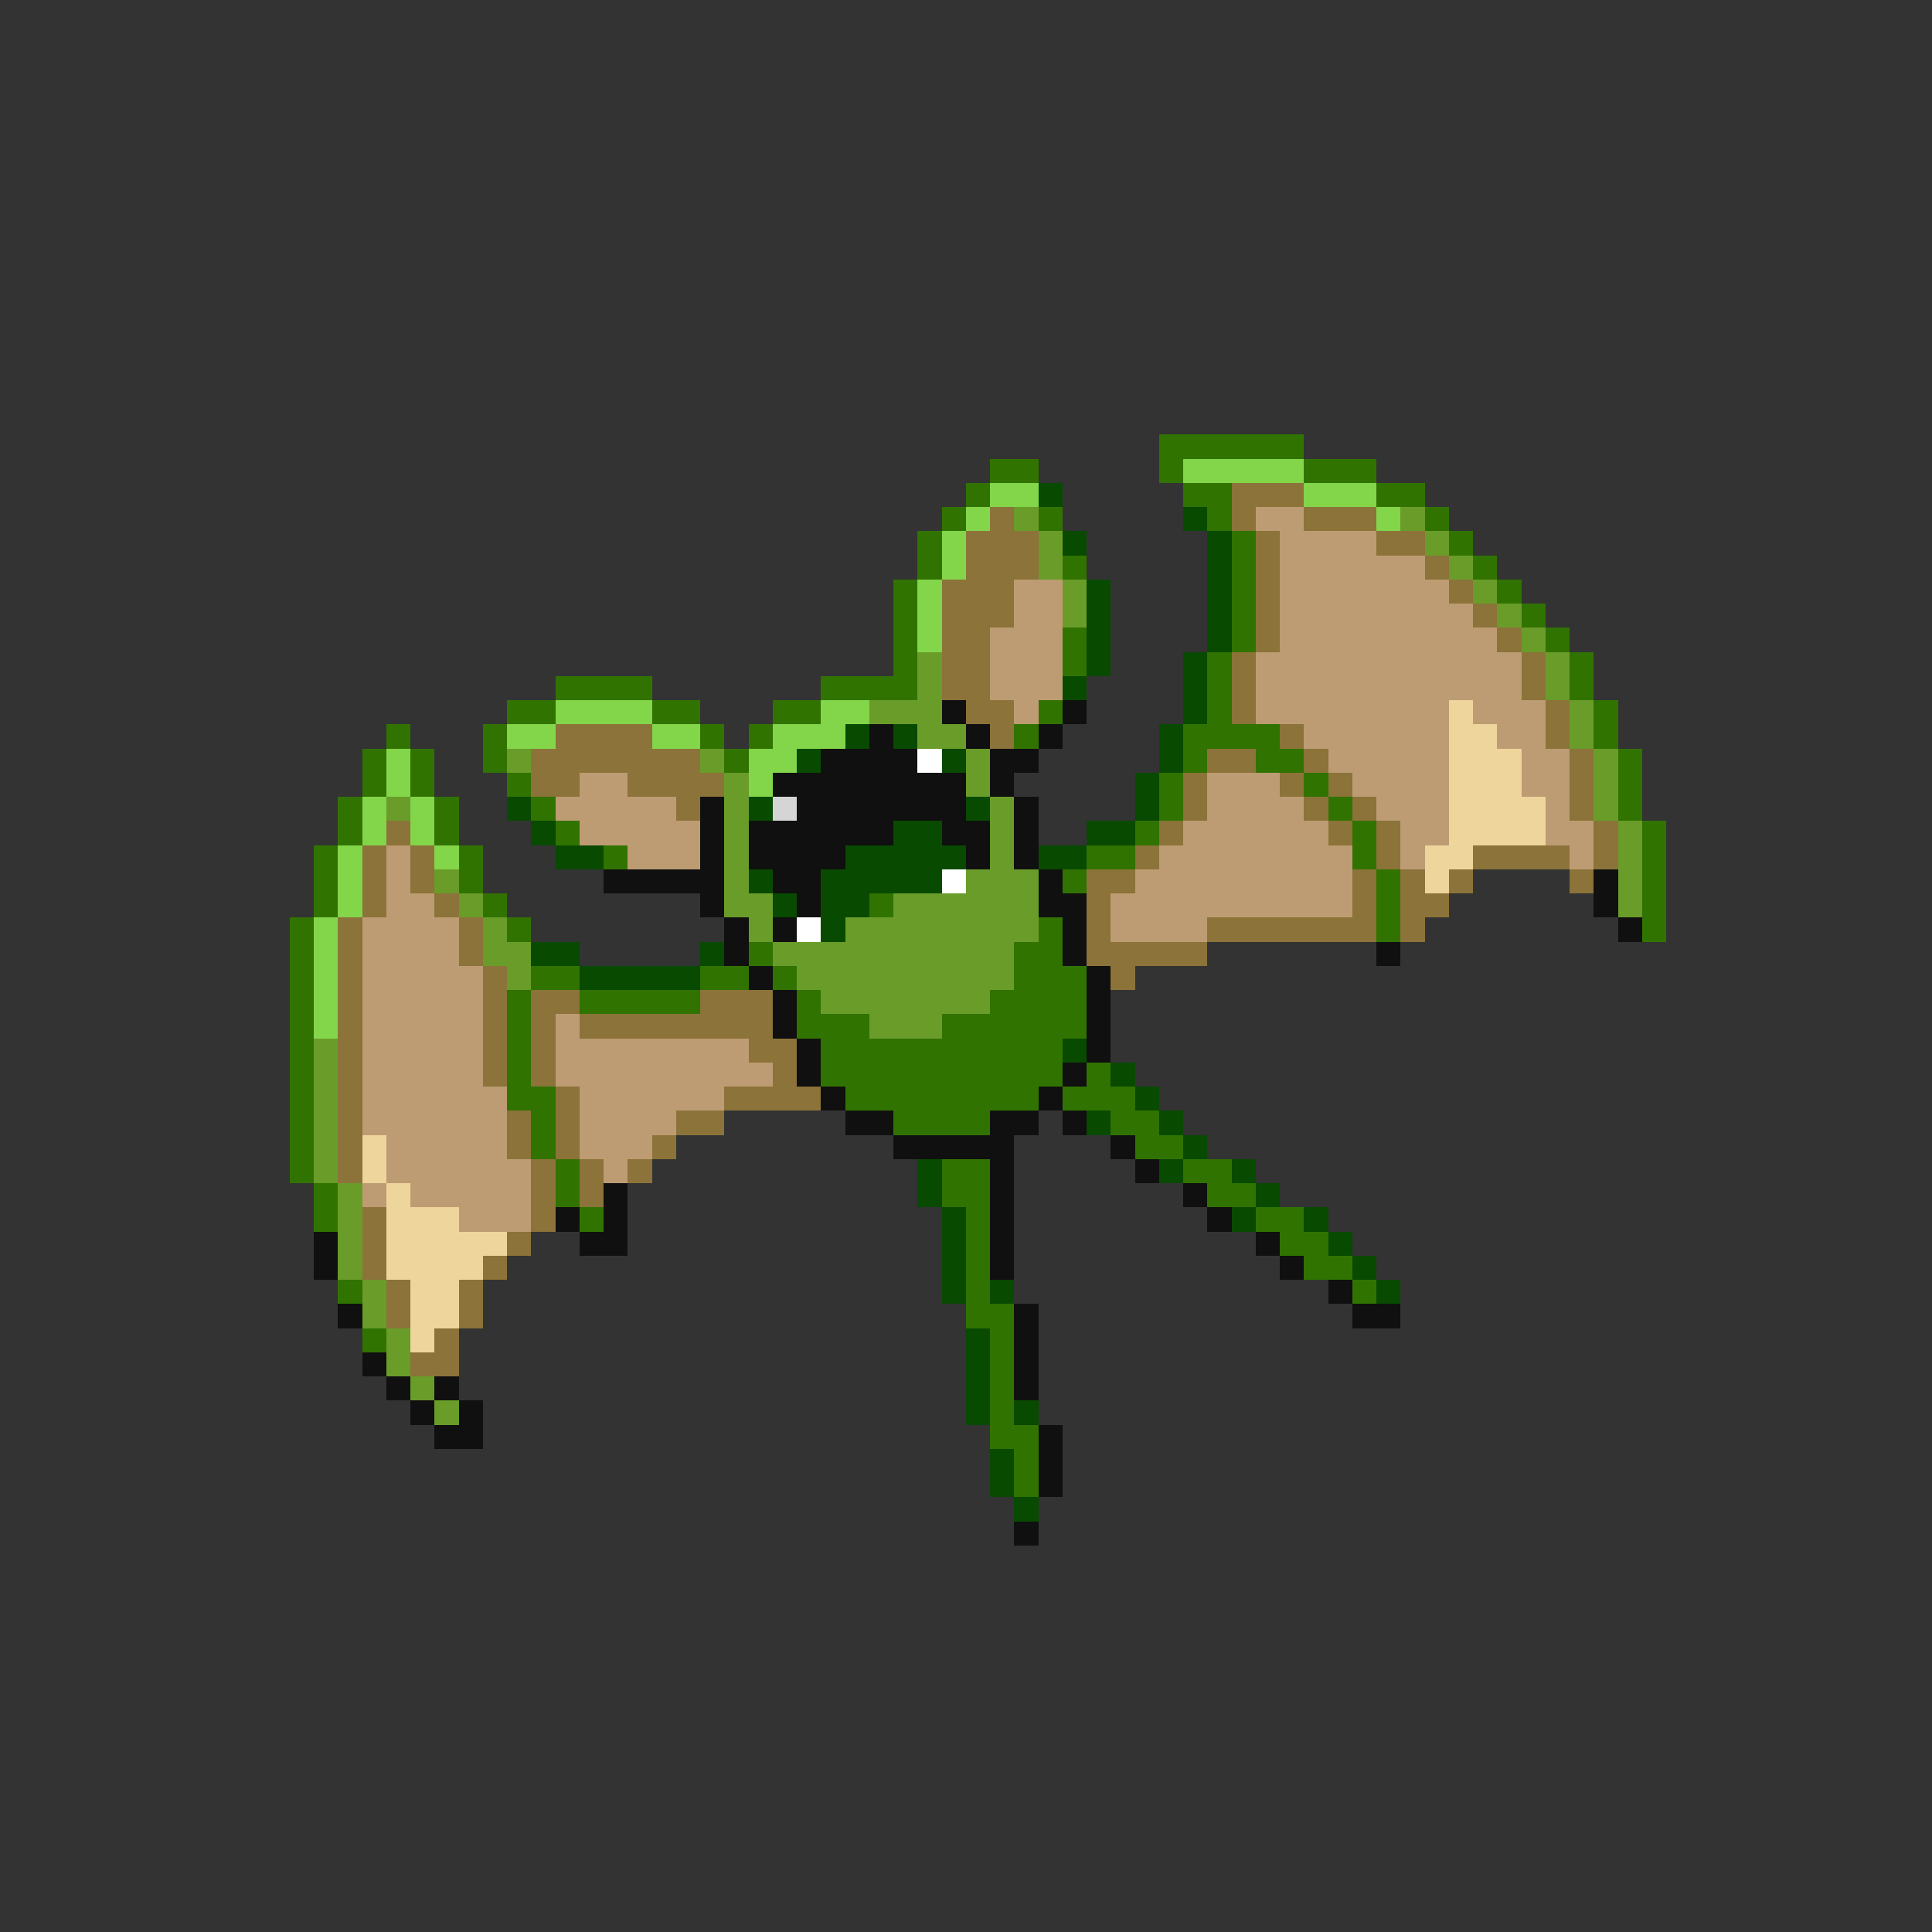<svg xmlns="http://www.w3.org/2000/svg" viewBox="0 -0.5 80 80" shape-rendering="crispEdges">
<rect x="0" y="-0.5" width="80" height="80" fill="#333333" stroke="none"/>
<path stroke="#317300" d="M48 18h6M41 19h2M48 19h1M54 19h3M40 20h1M49 20h2M57 20h2M39 21h1M43 21h1M50 21h1M59 21h1M38 22h1M51 22h1M60 22h1M38 23h1M44 23h1M51 23h1M61 23h1M37 24h1M51 24h1M62 24h1M37 25h1M51 25h1M63 25h1M37 26h1M44 26h1M51 26h1M64 26h1M37 27h1M44 27h1M50 27h1M65 27h1M23 28h4M34 28h4M50 28h1M65 28h1M21 29h2M27 29h2M32 29h2M43 29h1M50 29h1M66 29h1M16 30h1M20 30h1M29 30h1M31 30h1M42 30h1M49 30h4M66 30h1M15 31h1M17 31h1M20 31h1M30 31h1M49 31h1M52 31h2M67 31h1M15 32h1M17 32h1M21 32h1M48 32h1M54 32h1M67 32h1M14 33h1M18 33h1M22 33h1M48 33h1M55 33h1M67 33h1M14 34h1M18 34h1M23 34h1M47 34h1M56 34h1M68 34h1M13 35h1M19 35h1M25 35h1M45 35h2M56 35h1M68 35h1M13 36h1M19 36h1M44 36h1M57 36h1M68 36h1M13 37h1M20 37h1M36 37h1M57 37h1M68 37h1M12 38h1M21 38h1M43 38h1M57 38h1M68 38h1M12 39h1M31 39h1M42 39h2M12 40h1M22 40h2M29 40h2M32 40h1M42 40h3M12 41h1M21 41h1M24 41h5M33 41h1M41 41h4M12 42h1M21 42h1M33 42h3M39 42h6M12 43h1M21 43h1M34 43h10M12 44h1M21 44h1M34 44h10M45 44h1M12 45h1M21 45h2M35 45h8M44 45h3M12 46h1M22 46h1M37 46h4M46 46h2M12 47h1M22 47h1M47 47h2M12 48h1M23 48h1M39 48h2M49 48h2M13 49h1M23 49h1M39 49h2M50 49h2M13 50h1M24 50h1M40 50h1M52 50h2M40 51h1M53 51h2M40 52h1M54 52h2M14 53h1M40 53h1M56 53h1M40 54h2M15 55h1M41 55h1M41 56h1M41 57h1M41 58h1M41 59h2M42 60h1M42 61h1" />
<path stroke="#83d54a" d="M49 19h5M41 20h2M54 20h3M40 21h1M57 21h1M39 22h1M39 23h1M38 24h1M38 25h1M38 26h1M23 29h4M34 29h2M21 30h2M27 30h2M32 30h3M16 31h1M31 31h2M16 32h1M31 32h1M15 33h1M17 33h1M15 34h1M17 34h1M14 35h1M18 35h1M14 36h1M14 37h1M13 38h1M13 39h1M13 40h1M13 41h1M13 42h1" />
<path stroke="#084a00" d="M43 20h1M49 21h1M44 22h1M50 22h1M50 23h1M45 24h1M50 24h1M45 25h1M50 25h1M45 26h1M50 26h1M45 27h1M49 27h1M44 28h1M49 28h1M49 29h1M35 30h1M37 30h1M48 30h1M33 31h1M39 31h1M48 31h1M47 32h1M21 33h1M31 33h1M40 33h1M47 33h1M22 34h1M37 34h2M45 34h2M23 35h2M35 35h5M43 35h2M31 36h1M34 36h5M32 37h1M34 37h2M34 38h1M22 39h2M29 39h1M24 40h5M44 43h1M46 44h1M47 45h1M45 46h1M48 46h1M49 47h1M38 48h1M48 48h1M51 48h1M38 49h1M52 49h1M39 50h1M51 50h1M54 50h1M39 51h1M55 51h1M39 52h1M56 52h1M39 53h1M41 53h1M57 53h1M40 55h1M40 56h1M40 57h1M40 58h1M42 58h1M41 60h1M41 61h1M42 62h1" />
<path stroke="#8b7339" d="M51 20h3M41 21h1M51 21h1M54 21h3M40 22h3M52 22h1M57 22h2M40 23h3M52 23h1M59 23h1M39 24h3M52 24h1M60 24h1M39 25h3M52 25h1M61 25h1M39 26h2M52 26h1M62 26h1M39 27h2M51 27h1M63 27h1M39 28h2M51 28h1M63 28h1M40 29h2M51 29h1M64 29h1M23 30h4M41 30h1M53 30h1M64 30h1M22 31h7M50 31h2M54 31h1M65 31h1M22 32h2M26 32h4M49 32h1M53 32h1M55 32h1M65 32h1M28 33h1M49 33h1M54 33h1M56 33h1M65 33h1M16 34h1M48 34h1M55 34h1M57 34h1M66 34h1M15 35h1M17 35h1M47 35h1M57 35h1M61 35h4M66 35h1M15 36h1M17 36h1M45 36h2M56 36h1M58 36h1M60 36h1M65 36h1M15 37h1M18 37h1M45 37h1M56 37h1M58 37h2M14 38h1M19 38h1M45 38h1M50 38h7M58 38h1M14 39h1M19 39h1M45 39h5M14 40h1M20 40h1M46 40h1M14 41h1M20 41h1M22 41h2M29 41h3M14 42h1M20 42h1M22 42h1M24 42h8M14 43h1M20 43h1M22 43h1M31 43h2M14 44h1M20 44h1M22 44h1M32 44h1M14 45h1M23 45h1M30 45h4M14 46h1M21 46h1M23 46h1M28 46h2M14 47h1M21 47h1M23 47h1M27 47h1M14 48h1M22 48h1M24 48h1M26 48h1M22 49h1M24 49h1M15 50h1M22 50h1M15 51h1M21 51h1M15 52h1M20 52h1M16 53h1M19 53h1M16 54h1M19 54h1M18 55h1M17 56h2" />
<path stroke="#6a9c29" d="M42 21h1M58 21h1M43 22h1M59 22h1M43 23h1M60 23h1M44 24h1M61 24h1M44 25h1M62 25h1M63 26h1M38 27h1M64 27h1M38 28h1M64 28h1M36 29h3M65 29h1M38 30h2M65 30h1M21 31h1M29 31h1M40 31h1M66 31h1M30 32h1M40 32h1M66 32h1M16 33h1M30 33h1M41 33h1M66 33h1M30 34h1M41 34h1M67 34h1M30 35h1M41 35h1M67 35h1M18 36h1M30 36h1M40 36h3M67 36h1M19 37h1M30 37h2M37 37h6M67 37h1M20 38h1M31 38h1M35 38h8M20 39h2M32 39h10M21 40h1M33 40h9M34 41h7M36 42h3M13 43h1M13 44h1M13 45h1M13 46h1M13 47h1M13 48h1M14 49h1M14 50h1M14 51h1M14 52h1M15 53h1M15 54h1M16 55h1M16 56h1M17 57h1M18 58h1" />
<path stroke="#bd9c73" d="M52 21h2M53 22h4M53 23h6M42 24h2M53 24h7M42 25h2M53 25h8M41 26h3M53 26h9M41 27h3M52 27h11M41 28h3M52 28h11M42 29h1M52 29h8M61 29h3M54 30h6M62 30h2M55 31h5M63 31h2M24 32h2M50 32h3M56 32h4M63 32h2M23 33h5M50 33h4M57 33h3M64 33h1M24 34h5M49 34h6M58 34h2M64 34h2M16 35h1M26 35h3M48 35h8M58 35h1M65 35h1M16 36h1M47 36h9M16 37h2M46 37h10M15 38h4M46 38h4M15 39h4M15 40h5M15 41h5M15 42h5M23 42h1M15 43h5M23 43h8M15 44h5M23 44h9M15 45h6M24 45h6M15 46h6M24 46h4M16 47h5M24 47h3M16 48h6M25 48h1M15 49h1M17 49h5M19 50h3" />
<path stroke="#101010" d="M39 29h1M44 29h1M36 30h1M40 30h1M43 30h1M34 31h4M41 31h2M32 32h8M41 32h1M29 33h1M33 33h7M42 33h1M29 34h1M31 34h6M39 34h2M42 34h1M29 35h1M31 35h4M40 35h1M42 35h1M25 36h5M32 36h2M43 36h1M66 36h1M29 37h1M33 37h1M43 37h2M66 37h1M30 38h1M32 38h1M44 38h1M67 38h1M30 39h1M44 39h1M57 39h1M31 40h1M45 40h1M32 41h1M45 41h1M32 42h1M45 42h1M33 43h1M45 43h1M33 44h1M44 44h1M34 45h1M43 45h1M35 46h2M41 46h2M44 46h1M37 47h5M46 47h1M41 48h1M47 48h1M25 49h1M41 49h1M49 49h1M23 50h1M25 50h1M41 50h1M50 50h1M13 51h1M24 51h2M41 51h1M52 51h1M13 52h1M41 52h1M53 52h1M55 53h1M14 54h1M42 54h1M56 54h2M42 55h1M15 56h1M42 56h1M16 57h1M18 57h1M42 57h1M17 58h1M19 58h1M18 59h2M43 59h1M43 60h1M43 61h1M42 63h1" />
<path stroke="#eed59c" d="M60 29h1M60 30h2M60 31h3M60 32h3M60 33h4M60 34h4M59 35h2M59 36h1M15 47h1M15 48h1M16 49h1M16 50h3M16 51h5M16 52h4M17 53h2M17 54h2M17 55h1" />
<path stroke="#ffffff" d="M38 31h1M39 36h1M33 38h1" />
<path stroke="#d5d5d5" d="M32 33h1" />
</svg>